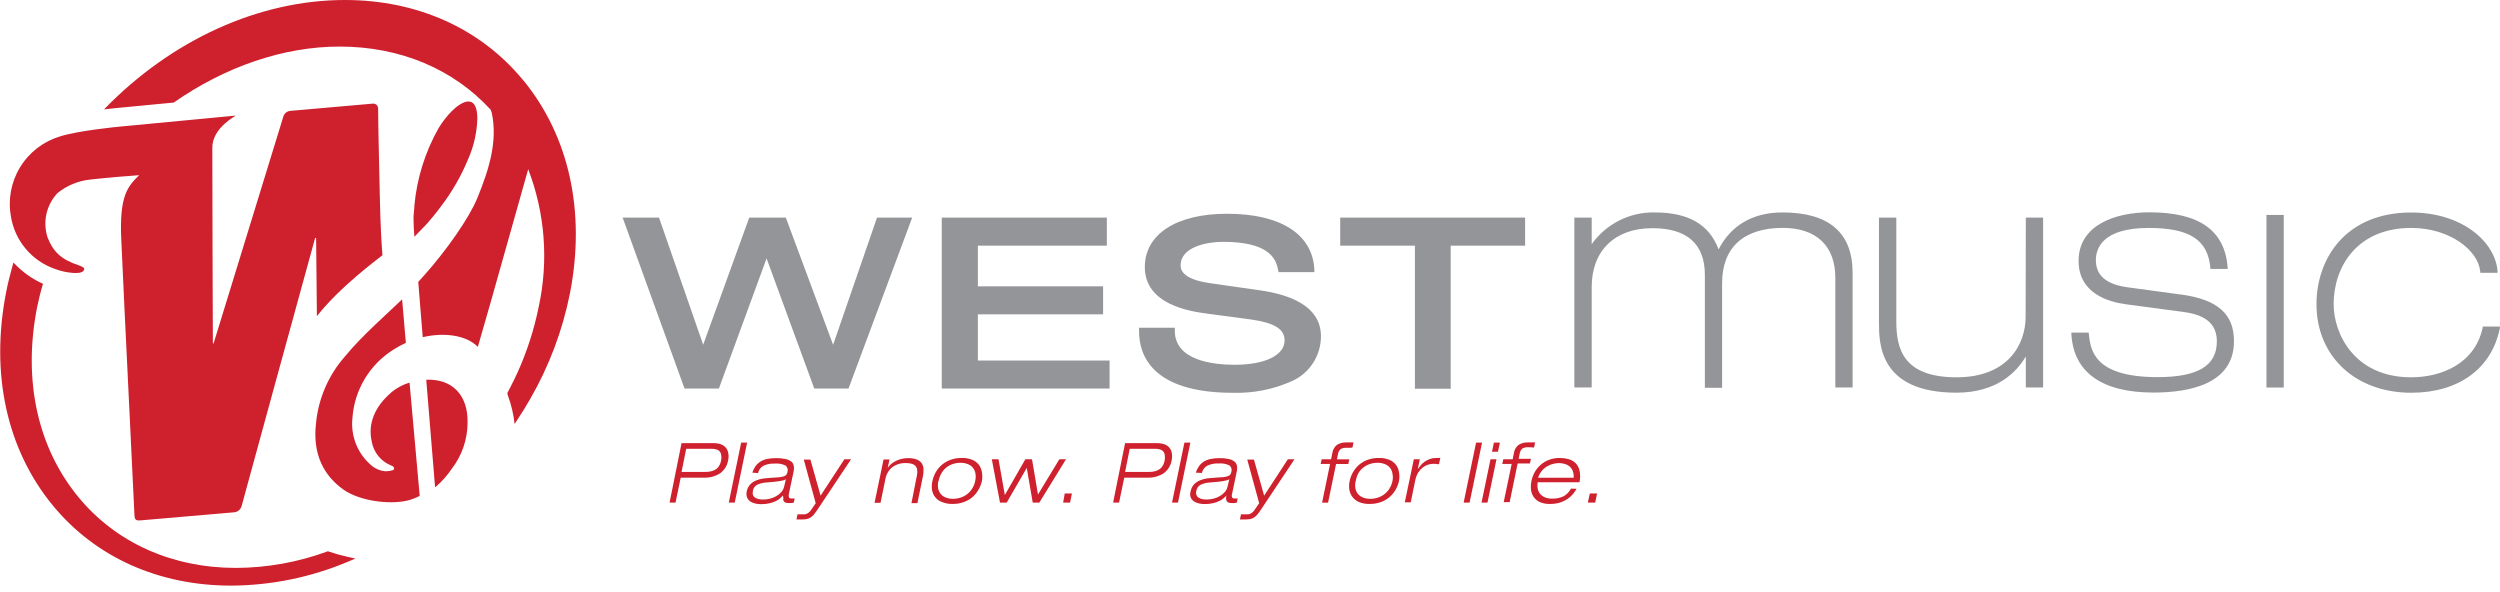 <svg width="300" height="71" viewBox="0 0 300 71" fill="none" xmlns="http://www.w3.org/2000/svg">
<path d="M6.597 32.275C7.302 32.539 8.042 32.701 8.793 32.755C9.051 32.755 9.881 32.84 10.081 32.404C10.188 32.161 9.974 32.025 9.473 31.846C7.327 31.131 6.389 30.222 5.71 28.497C5.41 27.584 5.363 26.606 5.573 25.668C5.784 24.73 6.244 23.866 6.904 23.167C8.037 22.253 9.412 21.688 10.861 21.543C13.122 21.293 15.218 21.128 16.699 21.021C15.34 22.359 14.303 23.46 14.553 28.748C14.932 37.334 15.934 57.288 16.134 61.803C16.134 62.433 16.413 62.483 16.85 62.447L28.125 61.474C28.323 61.451 28.509 61.371 28.661 61.244C28.814 61.117 28.926 60.948 28.984 60.758C28.984 60.758 37.727 28.812 37.792 28.641C37.856 28.469 37.935 28.533 37.935 28.641C37.935 28.748 38.028 37.942 38.028 37.942C40.84 34.364 45.304 31.116 45.898 30.622C45.791 29.463 45.655 27.281 45.569 23.203C45.483 19.125 45.376 14.71 45.376 13.072C45.383 12.979 45.369 12.887 45.335 12.801C45.3 12.715 45.246 12.638 45.176 12.577C45.107 12.516 45.024 12.472 44.934 12.448C44.845 12.425 44.751 12.423 44.66 12.442L34.88 13.301C34.675 13.31 34.479 13.385 34.319 13.514C34.16 13.642 34.045 13.818 33.992 14.016C32.726 18.109 25.707 40.968 25.686 41.033C25.614 41.269 25.543 41.347 25.543 41.076C25.543 40.804 25.478 24.884 25.478 17.722C25.478 15.268 28.412 13.873 28.269 13.873L14.267 15.204C14.267 15.204 9.344 15.676 7.198 16.37C5.2 16.971 3.496 18.289 2.41 20.071C1.325 21.852 0.935 23.971 1.317 26.022C1.555 27.442 2.171 28.772 3.1 29.872C4.029 30.972 5.237 31.802 6.597 32.275ZM46.95 47.1C45.018 48.753 44.088 50.806 44.624 53.06C44.74 53.667 45.004 54.237 45.392 54.719C45.78 55.2 46.281 55.579 46.85 55.822C47.25 55.95 47.329 56.129 47.279 56.315C47.229 56.501 46.291 56.58 46.127 56.544C45.607 56.477 45.113 56.275 44.696 55.958C43.841 55.271 43.173 54.38 42.753 53.367C42.333 52.355 42.174 51.252 42.292 50.162C42.406 48.505 42.91 46.899 43.763 45.474C44.616 44.049 45.794 42.846 47.2 41.963C47.68 41.651 48.182 41.376 48.703 41.14C48.545 39.301 48.388 37.563 48.252 35.924C46.921 37.233 43.365 40.331 41.391 42.778C39.415 45.021 38.2 47.831 37.92 50.806C37.47 54.663 38.994 57.167 41.197 58.741C43.108 60.107 46.699 60.594 48.932 60.057C49.428 59.928 49.908 59.743 50.363 59.506C50.055 56.086 49.597 51.021 49.146 45.912C48.343 46.153 47.596 46.552 46.95 47.086V47.1ZM51.15 45.583C51.55 50.413 51.944 55.249 52.209 58.462L52.323 58.39C53.048 57.763 53.686 57.041 54.219 56.244C55.43 54.672 56.093 52.747 56.108 50.763C56.187 47.386 54.248 45.44 51.15 45.569V45.583ZM50.942 27.167C51.645 26.398 52.306 25.594 52.924 24.756C54.252 23.017 55.346 21.112 56.179 19.089C56.856 17.561 57.23 15.916 57.281 14.245C57.281 11.183 55.443 12.099 54.205 13.344C53.602 13.957 53.073 14.639 52.631 15.376C51.014 18.235 50.024 21.406 49.726 24.677C49.726 25.085 49.647 25.492 49.626 25.915C49.626 26.101 49.626 26.279 49.626 26.458C49.626 27.095 49.676 27.746 49.726 28.412C50.055 28.061 50.842 27.267 50.942 27.152V27.167ZM62.776 9.623C57.675 3.413 50.076 0 41.391 0C31.08 0 20.577 4.779 12.485 13.122C13.294 13.029 13.916 12.972 14.059 12.957L20.849 12.306C27.002 8.013 34 5.588 40.754 5.588C48.009 5.588 54.398 8.271 58.884 13.172C58.939 13.3 58.984 13.431 59.02 13.566C59.735 16.993 58.676 20.334 57.296 23.732C56.337 26.108 53.568 30.064 50.906 33.034C50.735 33.234 50.47 33.513 50.191 33.828C50.341 35.717 50.527 38.006 50.727 40.46C53.353 39.845 56.001 40.239 57.339 41.627L58.891 36.232L63.384 20.305C65.4 25.55 65.843 31.269 64.658 36.761C64.104 39.52 63.237 42.206 62.075 44.767C61.853 45.268 61.467 46.041 60.937 47.064L60.873 47.186L60.923 47.322V47.393C61.344 48.515 61.623 49.686 61.753 50.878L62.189 50.212C62.662 49.497 63.127 48.738 63.62 47.88C65.897 43.934 67.512 39.641 68.4 35.173C70.296 25.421 68.307 16.334 62.776 9.609V9.623ZM39.459 66.189L39.351 66.146L39.244 66.189C35.75 67.469 32.061 68.132 28.34 68.149C20.642 68.149 13.916 65.13 9.401 59.642C4.5 53.682 2.74 45.612 4.443 36.919C4.629 35.996 4.865 35.037 5.159 34.057C3.817 33.454 2.612 32.585 1.617 31.503L1.51 31.867C1.195 32.998 0.937 34.014 0.737 35.066C-1.18 44.846 0.809 53.933 6.339 60.658C11.441 66.861 19.039 70.274 27.725 70.274C32.54 70.251 37.302 69.278 41.741 67.412L42.65 67.026L41.684 66.811C40.931 66.647 40.188 66.439 39.459 66.189Z" fill="#CF202E"/>
<path d="M99.974 41.376L94.3 26.115H89.907L84.383 41.369L79.082 26.115H74.717L82.144 46.628H86.265L91.989 31.009L97.713 46.628H101.82L109.461 26.115H105.24L99.974 41.376ZM117.345 37.72H132.371V34.357H117.345V29.478H132.821V26.115H113.01V46.628H133.15V43.265H117.345V37.72ZM150.973 34.808L145.185 33.978C141.679 33.477 141.679 32.211 141.679 31.832C141.679 29.614 144.863 29.02 146.752 29.02C152.103 29.02 153.084 30.901 153.355 32.318L153.427 32.654H157.72V32.218C157.427 28.047 153.613 25.65 147.245 25.65C141.157 25.65 137.379 28.104 137.379 32.053C137.379 36.604 142.924 37.369 144.741 37.62L150.1 38.335C152.962 38.743 154.15 39.494 154.15 40.854C154.15 42.628 151.803 43.773 148.175 43.773C145.514 43.773 141.021 43.251 140.978 39.738V39.33H136.685V39.745C136.685 42.507 138.116 47.136 147.946 47.136C150.372 47.207 152.783 46.733 155.001 45.748C156.059 45.28 156.956 44.512 157.581 43.539C158.205 42.566 158.53 41.431 158.514 40.274C158.457 35.91 152.876 35.087 150.987 34.808H150.973ZM160.825 26.115V29.478H169.79V46.649H174.083V29.478H183.012V26.115H160.825Z" fill="#939598"/>
<path d="M213.892 25.492C210.365 25.492 207.718 27.024 206.229 29.928C205.12 26.945 202.616 25.492 198.588 25.492C197.109 25.458 195.644 25.787 194.322 26.451C193 27.115 191.86 28.092 191.004 29.299V26.115H188.922V46.499H191.004V34.422C191.004 30.079 193.794 27.381 198.273 27.381C202.459 27.381 204.584 29.277 204.584 33.005V46.535H206.652V33.992C206.652 29.7 209.242 27.346 213.935 27.346C217.942 27.346 220.238 29.492 220.238 33.327V46.499H222.313V32.733C222.313 27.925 219.48 25.492 213.892 25.492ZM243.077 37.999C243.077 41.355 240.93 45.276 234.791 45.276C228.416 45.276 227.558 41.891 227.558 38.593V26.115H225.476V38.657C225.476 41.197 225.476 47.121 234.777 47.121C239.721 47.121 242.068 44.546 243.098 42.771V46.499H245.173V26.115H243.098L243.077 37.999ZM261.715 35.345L255.383 34.486C252.736 34.136 251.505 33.055 251.505 31.216C251.505 29.785 252.328 27.353 257.844 27.353C262.752 27.353 264.963 28.784 265.242 32.168V32.275H267.324V32.125C266.988 27.646 263.918 25.478 257.93 25.478C253.823 25.478 249.43 27.009 249.43 31.309C249.43 35.202 253.007 36.239 255.154 36.518L262.144 37.455C264.756 37.813 266.022 38.951 266.022 40.961C266.022 43.887 263.761 45.254 258.903 45.254C251.24 45.254 250.868 41.991 250.653 40.045V39.916H248.564V40.067C248.808 44.675 252.22 47.107 258.409 47.107C262.824 47.107 268.075 46.041 268.075 40.961C268.09 37.677 266.122 35.938 261.715 35.337V35.345ZM271.975 46.506H274.05V25.793H271.975V46.506ZM297.925 39.187V39.301C296.981 43.709 292.881 45.276 289.339 45.276C282.521 45.276 280.038 40.031 280.038 36.511C280.038 31.953 282.9 27.353 289.339 27.353C294.011 27.353 297.396 30.064 297.632 32.597V32.733H299.707V32.576C299.478 29.099 295.535 25.5 289.347 25.5C281.476 25.5 277.978 31.03 277.978 36.511C277.978 42.764 282.657 47.129 289.347 47.129C295.035 47.129 299.013 44.231 299.986 39.366V39.187H297.925Z" fill="#939598"/>
<path d="M81.786 53.174H85.635C85.897 53.173 86.157 53.209 86.408 53.282C86.64 53.347 86.852 53.47 87.024 53.639C87.198 53.815 87.319 54.035 87.374 54.276C87.448 54.591 87.448 54.92 87.374 55.235C87.275 55.858 86.933 56.416 86.423 56.788C85.842 57.162 85.159 57.347 84.469 57.317H81.686L81.064 60.315H80.348L81.786 53.174ZM81.786 56.63H84.648C84.916 56.638 85.184 56.604 85.442 56.53C85.642 56.474 85.83 56.379 85.993 56.251C86.141 56.129 86.263 55.978 86.351 55.807C86.442 55.627 86.504 55.434 86.537 55.235C86.582 55.015 86.582 54.789 86.537 54.569C86.516 54.41 86.445 54.261 86.335 54.145C86.224 54.028 86.08 53.949 85.922 53.918C85.734 53.873 85.542 53.851 85.349 53.854H82.344L81.786 56.63Z" fill="#CF202E"/>
<path d="M88.941 53.11H89.656L88.168 60.315H87.453L88.941 53.11Z" fill="#CF202E"/>
<path d="M90.279 56.716C90.362 56.464 90.477 56.223 90.623 56.001C90.768 55.783 90.953 55.594 91.166 55.442C91.415 55.278 91.691 55.159 91.982 55.092C92.36 55.008 92.747 54.97 93.134 54.977C93.499 54.969 93.864 55.002 94.221 55.078C94.479 55.119 94.724 55.22 94.937 55.371C95.092 55.493 95.2 55.665 95.245 55.857C95.29 56.074 95.29 56.299 95.245 56.516L94.672 59.234C94.627 59.381 94.627 59.538 94.672 59.685C94.704 59.731 94.749 59.768 94.801 59.791C94.853 59.813 94.909 59.822 94.966 59.814H95.166H95.366L95.252 60.315L94.973 60.365C94.856 60.376 94.739 60.376 94.622 60.365C94.477 60.372 94.332 60.345 94.2 60.286C94.114 60.234 94.046 60.157 94.007 60.064C93.981 59.966 93.981 59.862 94.007 59.764C93.981 59.665 93.962 59.565 93.95 59.463C93.857 59.571 93.756 59.671 93.649 59.764C93.499 59.901 93.33 60.017 93.148 60.107C92.904 60.229 92.648 60.323 92.383 60.386C92.029 60.469 91.666 60.508 91.302 60.501C91.073 60.5 90.846 60.473 90.623 60.422C90.408 60.375 90.204 60.287 90.022 60.164C89.854 60.042 89.723 59.876 89.642 59.685C89.566 59.454 89.553 59.207 89.606 58.97C89.668 58.659 89.811 58.37 90.022 58.133C90.224 57.924 90.467 57.761 90.737 57.653C91.021 57.537 91.32 57.457 91.624 57.417C91.939 57.381 92.24 57.353 92.526 57.338L93.506 57.274C93.701 57.255 93.893 57.214 94.078 57.152C94.192 57.12 94.292 57.052 94.365 56.959C94.428 56.867 94.472 56.762 94.493 56.652C94.541 56.511 94.544 56.359 94.502 56.217C94.46 56.075 94.374 55.949 94.257 55.857C93.86 55.67 93.421 55.592 92.984 55.628C92.514 55.604 92.046 55.693 91.617 55.886C91.451 55.978 91.307 56.105 91.194 56.258C91.082 56.411 91.004 56.587 90.966 56.773L90.279 56.716ZM94.3 57.51C94.201 57.568 94.095 57.614 93.985 57.646C93.864 57.646 93.713 57.711 93.534 57.739C93.356 57.768 93.134 57.796 92.876 57.818L91.91 57.904C91.543 57.925 91.184 58.018 90.852 58.175C90.717 58.247 90.602 58.349 90.515 58.473C90.428 58.597 90.371 58.741 90.351 58.891C90.306 59.057 90.306 59.233 90.351 59.399C90.401 59.531 90.491 59.643 90.608 59.721C90.744 59.805 90.895 59.863 91.052 59.893C91.236 59.928 91.423 59.945 91.61 59.943C91.873 59.94 92.135 59.906 92.39 59.843C92.659 59.778 92.916 59.674 93.155 59.535C93.388 59.404 93.596 59.235 93.771 59.034C93.944 58.829 94.063 58.583 94.114 58.319L94.3 57.51Z" fill="#CF202E"/>
<path d="M101.326 55.113H102.127L98.013 61.281C97.87 61.491 97.741 61.662 97.627 61.796C97.515 61.917 97.387 62.023 97.248 62.111C97.12 62.196 96.976 62.254 96.826 62.282C96.647 62.319 96.464 62.336 96.282 62.332H95.745H95.573L95.702 61.717H95.945H96.225C96.344 61.725 96.463 61.725 96.582 61.717C96.686 61.703 96.785 61.669 96.876 61.617C96.972 61.564 97.061 61.499 97.14 61.424C97.235 61.326 97.319 61.218 97.391 61.102L97.885 60.386L96.454 55.149H97.248L98.471 59.478L101.326 55.113Z" fill="#CF202E"/>
<path d="M110.048 56.966C110.094 56.749 110.094 56.525 110.048 56.308C110.019 56.144 109.939 55.994 109.819 55.879C109.695 55.761 109.542 55.68 109.375 55.643C109.172 55.592 108.962 55.568 108.753 55.571C108.14 55.535 107.534 55.718 107.043 56.086C106.614 56.453 106.33 56.96 106.241 57.517L105.662 60.336H104.946L106.027 55.135H106.742L106.52 56.158C106.618 56.001 106.739 55.858 106.878 55.736C107.042 55.587 107.225 55.459 107.422 55.356C107.648 55.234 107.888 55.141 108.137 55.078C108.402 55.01 108.673 54.977 108.946 54.977C109.303 54.964 109.66 55.017 109.998 55.135C110.236 55.223 110.444 55.377 110.599 55.578C110.74 55.791 110.817 56.039 110.82 56.294C110.838 56.582 110.813 56.871 110.749 57.152L110.091 60.372H109.375L110.048 56.966Z" fill="#CF202E"/>
<path d="M111.894 57.711C111.97 57.346 112.103 56.996 112.287 56.673C112.681 55.976 113.314 55.445 114.069 55.178C114.5 55.023 114.956 54.947 115.414 54.956C115.844 54.941 116.273 55.017 116.673 55.178C116.989 55.307 117.265 55.516 117.474 55.786C117.664 56.048 117.787 56.353 117.832 56.673C117.892 57.016 117.892 57.367 117.832 57.711C117.752 58.078 117.614 58.431 117.424 58.755C117.239 59.09 116.997 59.39 116.709 59.642C116.399 59.904 116.045 60.11 115.664 60.25C115.23 60.405 114.772 60.48 114.312 60.472C113.881 60.485 113.453 60.41 113.053 60.25C112.731 60.136 112.448 59.935 112.233 59.67C112.019 59.405 111.881 59.086 111.836 58.748C111.792 58.401 111.811 58.05 111.894 57.711ZM112.609 57.711C112.541 57.994 112.529 58.288 112.573 58.576C112.611 58.824 112.712 59.057 112.868 59.253C113.024 59.449 113.228 59.6 113.461 59.692C113.749 59.808 114.058 59.864 114.369 59.857C114.698 59.858 115.025 59.802 115.335 59.692C115.906 59.493 116.388 59.098 116.695 58.576C116.852 58.308 116.964 58.016 117.024 57.711C117.092 57.432 117.105 57.142 117.059 56.859C117.023 56.598 116.92 56.352 116.759 56.144C116.6 55.946 116.393 55.794 116.158 55.7C115.871 55.585 115.565 55.529 115.256 55.535C114.925 55.533 114.596 55.589 114.283 55.7C113.999 55.8 113.735 55.951 113.503 56.144C113.273 56.345 113.081 56.588 112.938 56.859C112.792 57.124 112.69 57.412 112.638 57.711H112.609Z" fill="#CF202E"/>
<path d="M127.119 55.113H127.92L124.715 60.315H123.928L123.212 56.151L120.801 60.315H120L119.02 55.113H119.821L120.58 59.406L123.041 55.113H123.842L124.558 59.342L127.119 55.113Z" fill="#CF202E"/>
<path d="M127.77 59.213H128.629L128.407 60.315H127.577L127.77 59.213Z" fill="#CF202E"/>
<path d="M135.011 53.174H138.86C139.121 53.173 139.382 53.209 139.633 53.282C139.865 53.347 140.076 53.47 140.248 53.639C140.422 53.815 140.544 54.035 140.599 54.276C140.669 54.592 140.669 54.919 140.599 55.235C140.499 55.858 140.157 56.416 139.647 56.788C139.064 57.163 138.379 57.348 137.687 57.317H134.91L134.288 60.315H133.573L135.011 53.174ZM135.011 56.63H137.873C138.141 56.638 138.409 56.604 138.667 56.53C138.867 56.474 139.054 56.379 139.218 56.251C139.365 56.129 139.487 55.978 139.575 55.807C139.666 55.627 139.729 55.434 139.761 55.235C139.806 55.015 139.806 54.789 139.761 54.569C139.74 54.41 139.669 54.261 139.559 54.145C139.448 54.028 139.304 53.949 139.146 53.918C138.959 53.873 138.766 53.851 138.574 53.854H135.569L135.011 56.63Z" fill="#CF202E"/>
<path d="M142.13 53.11H142.845L141.357 60.315H140.642L142.13 53.11Z" fill="#CF202E"/>
<path d="M143.496 56.716C143.576 56.462 143.692 56.221 143.84 56.001C143.983 55.781 144.168 55.591 144.383 55.442C144.632 55.278 144.909 55.159 145.199 55.092C145.577 55.008 145.964 54.97 146.351 54.977C146.714 54.968 147.076 55.002 147.431 55.078C147.678 55.122 147.91 55.222 148.111 55.371C148.27 55.491 148.382 55.663 148.426 55.857C148.472 56.074 148.472 56.299 148.426 56.516L147.854 59.234C147.801 59.38 147.801 59.539 147.854 59.685C147.884 59.731 147.927 59.768 147.978 59.791C148.029 59.814 148.085 59.822 148.14 59.814H148.326H148.526L148.419 60.315L148.14 60.365C148.023 60.376 147.906 60.376 147.789 60.365C147.644 60.372 147.5 60.345 147.367 60.286C147.281 60.234 147.213 60.157 147.174 60.064C147.138 59.968 147.124 59.866 147.131 59.764C147.131 59.657 147.131 59.549 147.181 59.449C147.088 59.556 146.988 59.657 146.88 59.75C146.73 59.887 146.562 60.002 146.38 60.093C146.136 60.215 145.879 60.309 145.614 60.372C145.258 60.456 144.892 60.494 144.527 60.486C144.298 60.485 144.07 60.458 143.847 60.408C143.635 60.359 143.434 60.272 143.253 60.15C143.084 60.03 142.952 59.863 142.874 59.671C142.805 59.437 142.805 59.189 142.874 58.955C142.932 58.643 143.076 58.354 143.289 58.118C143.491 57.91 143.735 57.746 144.004 57.639C144.289 57.522 144.587 57.443 144.891 57.403C145.199 57.367 145.5 57.338 145.786 57.324L146.766 57.26C146.963 57.242 147.158 57.201 147.346 57.138C147.458 57.103 147.558 57.036 147.632 56.945C147.695 56.852 147.739 56.748 147.761 56.637C147.808 56.497 147.811 56.345 147.769 56.203C147.727 56.06 147.641 55.935 147.524 55.843C147.127 55.657 146.688 55.578 146.251 55.614C145.781 55.59 145.313 55.678 144.884 55.872C144.718 55.965 144.573 56.092 144.46 56.245C144.346 56.398 144.267 56.573 144.226 56.759L143.496 56.716ZM147.517 57.51C147.416 57.569 147.308 57.615 147.195 57.646C147.081 57.646 146.931 57.711 146.752 57.739C146.573 57.768 146.351 57.796 146.086 57.818L145.128 57.904C144.76 57.925 144.401 58.018 144.069 58.175C143.933 58.245 143.817 58.347 143.73 58.471C143.643 58.596 143.587 58.74 143.568 58.891C143.516 59.056 143.516 59.234 143.568 59.399C143.616 59.532 143.706 59.645 143.825 59.721C143.961 59.806 144.111 59.864 144.269 59.893C144.453 59.928 144.64 59.945 144.827 59.943C145.09 59.939 145.352 59.906 145.607 59.843C145.876 59.778 146.133 59.674 146.372 59.535C146.605 59.404 146.813 59.235 146.988 59.034C147.162 58.83 147.279 58.583 147.324 58.319L147.517 57.51Z" fill="#CF202E"/>
<path d="M154.543 55.113H155.337L151.231 61.281C151.11 61.46 150.979 61.632 150.837 61.796C150.729 61.918 150.604 62.024 150.465 62.111C150.337 62.196 150.194 62.254 150.043 62.282C149.864 62.319 149.682 62.336 149.499 62.332H148.962H148.791L148.92 61.717H149.163H149.442C149.561 61.725 149.68 61.725 149.8 61.717C149.903 61.703 150.003 61.669 150.093 61.617C150.189 61.564 150.278 61.499 150.358 61.424C150.453 61.326 150.537 61.218 150.608 61.102L151.102 60.386L149.671 55.149H150.472L151.696 59.478L154.543 55.113Z" fill="#CF202E"/>
<path d="M159.609 55.671H158.478L158.6 55.113H159.73L159.874 54.398C159.922 53.995 160.128 53.627 160.446 53.375C160.794 53.169 161.194 53.07 161.598 53.089H162.034H162.421L162.292 53.711L161.92 53.739H161.584C161.334 53.714 161.084 53.77 160.868 53.897C160.694 54.059 160.583 54.277 160.553 54.512L160.432 55.12H161.92L161.798 55.678H160.331L159.366 60.322H158.65L159.609 55.671Z" fill="#CF202E"/>
<path d="M161.963 57.711C162.036 57.346 162.169 56.995 162.356 56.673C162.544 56.34 162.786 56.04 163.072 55.786C163.38 55.521 163.734 55.315 164.116 55.178C164.55 55.023 165.008 54.948 165.469 54.956C165.899 54.942 166.328 55.018 166.728 55.178C167.041 55.309 167.314 55.518 167.522 55.786C167.715 56.046 167.838 56.352 167.88 56.673C167.943 57.016 167.943 57.367 167.88 57.711C167.799 58.077 167.664 58.428 167.479 58.755C167.086 59.45 166.456 59.98 165.705 60.25C165.271 60.405 164.813 60.48 164.352 60.472C163.922 60.487 163.493 60.411 163.093 60.25C162.78 60.121 162.506 59.911 162.299 59.642C162.099 59.381 161.969 59.073 161.92 58.748C161.868 58.403 161.882 58.05 161.963 57.711ZM162.678 57.711C162.614 57.995 162.602 58.288 162.643 58.576C162.681 58.824 162.783 59.058 162.94 59.254C163.097 59.45 163.303 59.601 163.537 59.692C163.823 59.808 164.13 59.864 164.438 59.857C164.768 59.859 165.095 59.804 165.404 59.692C165.691 59.594 165.958 59.443 166.191 59.249C166.422 59.059 166.618 58.832 166.771 58.576C166.926 58.307 167.037 58.015 167.1 57.711C167.157 57.429 167.157 57.14 167.1 56.859C167.07 56.598 166.968 56.351 166.807 56.144C166.647 55.944 166.437 55.791 166.198 55.7C165.914 55.585 165.61 55.529 165.304 55.535C164.973 55.532 164.643 55.588 164.331 55.7C163.761 55.901 163.281 56.3 162.979 56.823C162.839 57.102 162.745 57.402 162.7 57.711H162.678Z" fill="#CF202E"/>
<path d="M169.661 55.113H170.377L170.134 56.301C170.234 56.151 170.355 55.993 170.484 55.836C170.623 55.669 170.784 55.522 170.964 55.4C171.158 55.264 171.37 55.156 171.593 55.078C171.856 54.99 172.132 54.949 172.409 54.956H172.659H172.838L172.674 55.714C172.456 55.677 172.236 55.658 172.015 55.657C171.799 55.661 171.585 55.695 171.379 55.757C171.148 55.828 170.933 55.939 170.742 56.086C170.525 56.256 170.338 56.462 170.191 56.694C170.017 56.981 169.896 57.296 169.833 57.625L169.289 60.279H168.574L169.661 55.113Z" fill="#CF202E"/>
<path d="M177.131 53.11H177.846L176.351 60.315H175.636L177.131 53.11Z" fill="#CF202E"/>
<path d="M178.862 55.113H179.578L178.497 60.315H177.782L178.862 55.113ZM179.27 53.11H179.986L179.757 54.212H179.041L179.27 53.11Z" fill="#CF202E"/>
<path d="M181.402 55.671H180.272L180.393 55.113H181.524L181.66 54.398C181.711 53.994 181.919 53.626 182.239 53.375C182.587 53.168 182.988 53.069 183.391 53.089H183.821H184.214L184.085 53.711L183.742 53.675H183.384C183.135 53.653 182.885 53.708 182.669 53.833C182.5 53.997 182.392 54.214 182.361 54.448L182.239 55.056H183.713L183.592 55.614H182.118L181.159 60.258H180.444L181.402 55.671Z" fill="#CF202E"/>
<path d="M189.187 58.655C189.057 58.896 188.901 59.121 188.722 59.327C188.527 59.55 188.303 59.745 188.056 59.907C187.776 60.085 187.472 60.224 187.155 60.322C186.78 60.427 186.392 60.477 186.003 60.472C185.56 60.49 185.119 60.404 184.715 60.222C184.424 60.071 184.177 59.846 184 59.571C183.834 59.302 183.736 58.998 183.713 58.684C183.685 58.358 183.706 58.03 183.778 57.711C183.853 57.348 183.98 56.998 184.157 56.673C184.346 56.34 184.587 56.041 184.872 55.786C185.169 55.523 185.511 55.317 185.881 55.178C186.3 55.023 186.744 54.947 187.191 54.956C187.526 54.956 187.86 55 188.185 55.085C188.503 55.163 188.796 55.32 189.037 55.543C189.286 55.789 189.459 56.102 189.537 56.444C189.644 56.915 189.644 57.404 189.537 57.875H184.529C184.479 58.125 184.479 58.383 184.529 58.633C184.567 58.861 184.663 59.076 184.808 59.256C184.963 59.44 185.159 59.585 185.38 59.678C185.651 59.788 185.94 59.841 186.232 59.835C186.726 59.855 187.218 59.752 187.663 59.535C188.027 59.322 188.322 59.009 188.514 58.633L189.187 58.655ZM188.843 57.331C188.864 57.054 188.825 56.776 188.729 56.516C188.647 56.307 188.517 56.121 188.35 55.972C188.183 55.832 187.987 55.729 187.777 55.671C187.545 55.604 187.304 55.57 187.062 55.571C186.82 55.575 186.58 55.609 186.346 55.671C186.094 55.734 185.852 55.835 185.631 55.972C185.124 56.281 184.748 56.764 184.572 57.331H188.843Z" fill="#CF202E"/>
<path d="M190.782 59.213H191.648L191.426 60.315H190.539L190.782 59.213Z" fill="#CF202E"/>
</svg>
